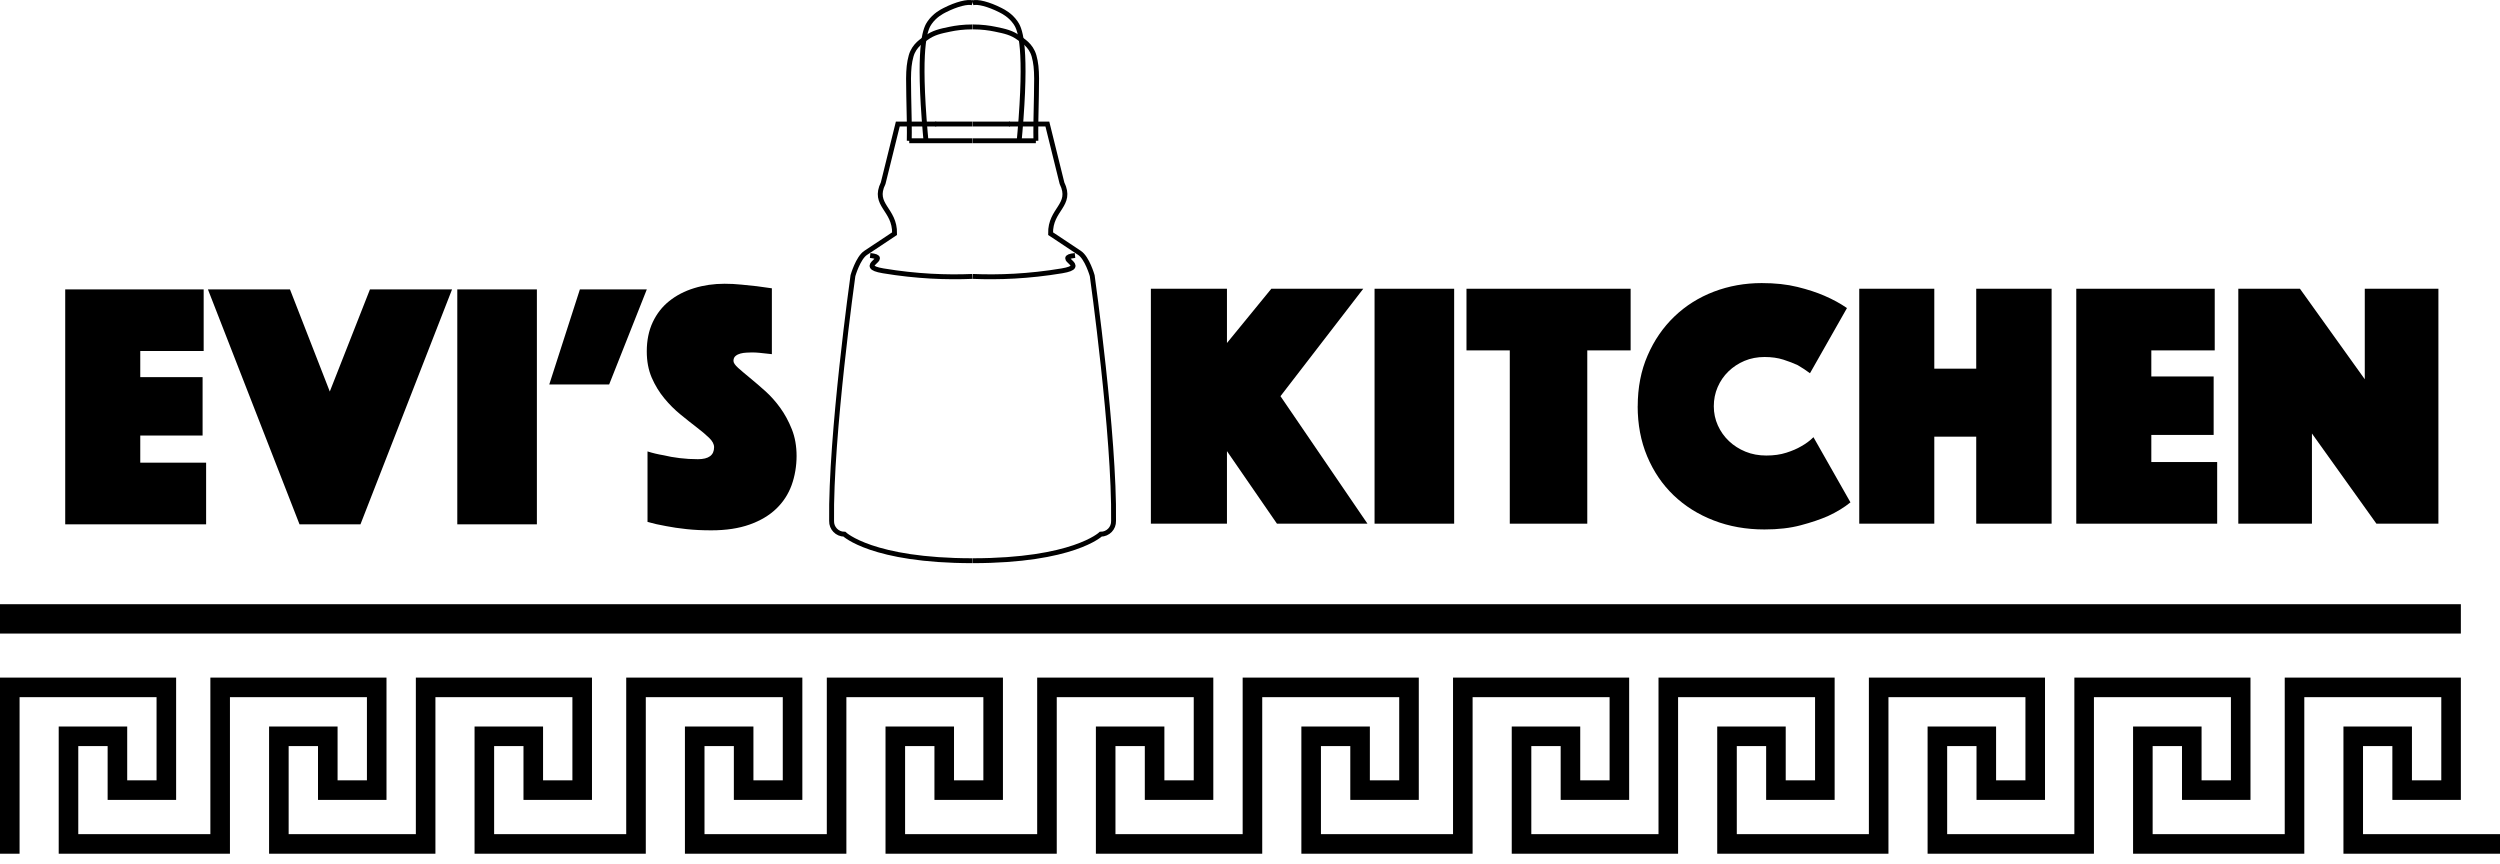 <?xml version="1.0" encoding="UTF-8" standalone="no"?>
<svg
   xmlns:dc="http://purl.org/dc/elements/1.1/"
   xmlns:cc="http://creativecommons.org/ns#"
   xmlns:rdf="http://www.w3.org/1999/02/22-rdf-syntax-ns#"
   xmlns:svg="http://www.w3.org/2000/svg"
   xmlns="http://www.w3.org/2000/svg"
   height="176.5"
   width="511"
   version="1.1"
   viewBox="0 0 511 176.5"
   id="Layer_1">
  <defs
     id="defs839">
    <clipPath
       id="clippath">
      <rect
         y="0"
         id="rect833"
         style="fill:none"
         height="115.12"
         width="29.44"
         x="198.68" />
    </clipPath>
    <clipPath
       id="clippath-1">
      <rect
         id="rect836"
         style="fill:none"
         height="115.12"
         width="29.44"
         y="0"
         x="169.47" />
    </clipPath>
  </defs>
  <line
     id="line841"
     style="fill:none"
     y2="288.5"
     x2="241"
     y1="385.5"
     x1="193" />
  <g
     id="_Mirror_Repeat_">
    <g
       id="g855"
       clip-path="url(#clippath)">
      <path
         id="path843"
         style="fill:none;stroke:#000000;stroke-miterlimit:10"
         d="m 206.23,25.35 h 7.85 l 2.99,12.09 c 2.22,4.54 -2.44,5.25 -2.33,10.32 l 5.91,3.93 c 1.57,1.04 2.6,4.66 2.6,4.66 0,0 4.6,32.78 4.36,50.13 0.05,1.48 -1.14,2.71 -2.62,2.71 0,0 -5.66,5.42 -26.18,5.42" />
      <line
         id="line845"
         style="fill:none;stroke:#000000;stroke-miterlimit:10"
         y2="28.77"
         x2="211.73"
         y1="28.77"
         x1="198.82" />
      <line
         id="line847"
         style="fill:none;stroke:#000000;stroke-miterlimit:10"
         y2="25.35"
         x2="198.82"
         y1="25.35"
         x1="206.42" />
      <path
         id="path849"
         style="fill:none;stroke:#000000;stroke-miterlimit:10"
         d="m 198.82,0.58 c 0.97,-0.29 3.21,0.24 5.7,1.51 0.62,0.32 1.97,1.01 3.04,2.52 0.76,1.07 2.3,3.85 1.14,19.64 -0.14,1.95 -0.29,3.54 -0.38,4.53" />
      <path
         id="path851"
         style="fill:none;stroke:#000000;stroke-miterlimit:10"
         d="m 198.82,5.5 c 1.87,0 3.42,0.22 4.56,0.46 2.04,0.42 3.43,0.71 4.94,1.83 0.57,0.42 2.41,1.39 3.04,3.65 0.76,2.74 0.51,5.18 0.38,13.23 -0.03,1.76 -0.02,3.19 0,4.11" />
      <path
         id="path853"
         style="fill:none;stroke:#000000;stroke-miterlimit:10"
         d="m 219.73,52.22 c -4.5,0.51 3.12,2.17 -2.67,3.14 -6.84,1.14 -12.93,1.36 -18.23,1.14" />
    </g>
  </g>
  <g
     id="_Mirror_Repeat_-2">
    <g
       id="g870"
       clip-path="url(#clippath-1)">
      <path
         id="path858"
         style="fill:none;stroke:#000000;stroke-miterlimit:10"
         d="m 191.36,25.35 h -7.85 l -2.99,12.09 c -2.22,4.54 2.44,5.25 2.33,10.32 l -5.91,3.93 c -1.57,1.04 -2.6,4.66 -2.6,4.66 0,0 -4.6,32.78 -4.36,50.13 -0.05,1.48 1.14,2.71 2.62,2.71 0,0 5.66,5.42 26.18,5.42" />
      <line
         id="line860"
         style="fill:none;stroke:#000000;stroke-miterlimit:10"
         y2="28.77"
         x2="185.85"
         y1="28.77"
         x1="198.77" />
      <line
         id="line862"
         style="fill:none;stroke:#000000;stroke-miterlimit:10"
         y2="25.35"
         x2="198.77"
         y1="25.35"
         x1="191.17" />
      <path
         id="path864"
         style="fill:none;stroke:#000000;stroke-miterlimit:10"
         d="m 198.77,0.58 c -0.97,-0.29 -3.21,0.24 -5.7,1.51 -0.62,0.32 -1.97,1.01 -3.04,2.52 -0.76,1.07 -2.3,3.85 -1.14,19.64 0.14,1.95 0.29,3.54 0.38,4.53" />
      <path
         id="path866"
         style="fill:none;stroke:#000000;stroke-miterlimit:10"
         d="m 198.77,5.5 c -1.87,0 -3.42,0.22 -4.56,0.46 -2.04,0.42 -3.43,0.71 -4.94,1.83 -0.57,0.42 -2.41,1.39 -3.04,3.65 -0.76,2.74 -0.51,5.18 -0.38,13.23 0.03,1.76 0.02,3.19 0,4.11" />
      <path
         id="path868"
         style="fill:none;stroke:#000000;stroke-miterlimit:10"
         d="m 177.86,52.22 c 4.5,0.51 -3.12,2.17 2.67,3.14 6.84,1.14 12.93,1.36 18.23,1.14" />
    </g>
  </g>
  <path
     id="path873"
     d="m 13.33,59.15 h 28.3 v 12.6 H 28.67 v 5.33 H 41.41 V 89.03 H 28.67 v 5.54 h 13.46 v 12.6 h -28.8 z" />
  <path
     id="path875"
     d="m 59.27,59.15 8.14,20.88 8.21,-20.88 H 92.4 L 73.68,107.17 H 61.22 L 42.5,59.15 h 16.78 z" />
  <path
     id="path877"
     d="m 93.47,59.15 h 16.27 v 48.02 H 93.47 Z" />
  <path
     id="path879"
     d="m 118.53,59.15 h 13.68 l -7.7,19.44 h -12.24 z" />
  <path
     id="path881"
     d="m 132.35,92.27 c 1.06,0.34 2.16,0.6 3.31,0.79 0.96,0.24 2.05,0.43 3.28,0.58 1.23,0.15 2.46,0.22 3.71,0.22 2.21,0 3.31,-0.82 3.31,-2.45 0,-0.62 -0.34,-1.26 -1.01,-1.91 -0.67,-0.65 -1.52,-1.37 -2.56,-2.16 -1.03,-0.79 -2.14,-1.67 -3.31,-2.63 -1.18,-0.96 -2.28,-2.06 -3.31,-3.31 -1.03,-1.25 -1.88,-2.65 -2.56,-4.21 -0.67,-1.56 -1.01,-3.35 -1.01,-5.36 0,-2.26 0.41,-4.25 1.22,-5.98 0.82,-1.73 1.94,-3.17 3.38,-4.32 1.44,-1.15 3.13,-2.03 5.08,-2.63 1.94,-0.6 4.02,-0.9 6.23,-0.9 1.15,0 2.3,0.06 3.46,0.18 1.15,0.12 2.18,0.23 3.1,0.32 1.06,0.14 2.09,0.29 3.1,0.43 v 13.46 c -0.38,-0.05 -0.82,-0.1 -1.3,-0.14 -0.38,-0.05 -0.82,-0.1 -1.3,-0.14 -0.48,-0.05 -0.98,-0.07 -1.51,-0.07 -0.29,0 -0.65,0.01 -1.08,0.04 -0.43,0.02 -0.84,0.08 -1.22,0.18 -0.38,0.1 -0.72,0.26 -1.01,0.5 -0.29,0.24 -0.43,0.58 -0.43,1.01 0,0.38 0.32,0.86 0.97,1.44 0.65,0.58 1.44,1.25 2.38,2.02 0.94,0.77 1.97,1.66 3.1,2.66 1.13,1.01 2.16,2.16 3.1,3.46 0.94,1.3 1.73,2.76 2.38,4.39 0.65,1.63 0.97,3.46 0.97,5.47 0,2.01 -0.34,4.09 -1.01,5.94 -0.67,1.85 -1.72,3.46 -3.13,4.82 -1.42,1.37 -3.23,2.45 -5.44,3.24 -2.21,0.79 -4.82,1.19 -7.85,1.19 -1.82,0 -3.52,-0.08 -5.08,-0.25 -1.56,-0.17 -2.94,-0.37 -4.14,-0.61 -1.39,-0.24 -2.66,-0.53 -3.82,-0.86 v -14.4 z" />
  <path
     id="path883"
     d="m 235.24,59.02 h 15.55 v 11.09 l 9.07,-11.09 h 18.79 l -16.92,21.96 17.78,26.06 h -18.5 L 250.79,92.21 v 14.83 h -15.55 z" />
  <path
     id="path885"
     d="m 280.96,59.02 h 16.27 v 48.02 h -16.27 z" />
  <path
     id="path887"
     d="m 308.61,71.62 h -8.86 v -12.6 h 33.55 v 12.6 h -8.86 v 35.42 H 308.6 V 71.62 Z" />
  <path
     id="path889"
     d="m 334.75,83.06 c 0,-3.84 0.67,-7.31 2.02,-10.4 1.34,-3.1 3.17,-5.75 5.47,-7.96 2.3,-2.21 4.99,-3.9 8.06,-5.08 3.07,-1.17 6.34,-1.76 9.79,-1.76 2.74,0 5.17,0.26 7.31,0.79 2.14,0.53 3.97,1.13 5.51,1.8 1.78,0.77 3.31,1.61 4.61,2.52 l -7.56,13.32 c -0.77,-0.58 -1.61,-1.13 -2.52,-1.66 -0.82,-0.38 -1.79,-0.76 -2.92,-1.12 -1.13,-0.36 -2.41,-0.54 -3.85,-0.54 -1.44,0 -2.86,0.26 -4.1,0.79 -1.25,0.53 -2.34,1.25 -3.28,2.16 -0.94,0.91 -1.67,1.98 -2.2,3.2 -0.53,1.22 -0.79,2.53 -0.79,3.92 0,1.39 0.28,2.7 0.83,3.92 0.55,1.22 1.31,2.29 2.27,3.2 0.96,0.91 2.09,1.63 3.38,2.16 1.3,0.53 2.71,0.79 4.25,0.79 1.54,0 2.9,-0.19 4.1,-0.58 1.2,-0.38 2.21,-0.82 3.02,-1.3 0.96,-0.53 1.8,-1.15 2.52,-1.87 l 7.56,13.32 c -1.3,1.06 -2.83,1.99 -4.61,2.81 -1.54,0.67 -3.38,1.3 -5.54,1.87 -2.16,0.58 -4.63,0.86 -7.42,0.86 -3.74,0 -7.2,-0.61 -10.37,-1.84 -3.17,-1.22 -5.9,-2.94 -8.21,-5.15 -2.3,-2.21 -4.1,-4.86 -5.4,-7.96 -1.3,-3.1 -1.94,-6.52 -1.94,-10.26 z" />
  <path
     id="path891"
     d="m 380.03,59.02 h 15.34 v 16.34 h 8.57 V 59.02 h 15.41 v 48.02 H 403.94 V 89.26 h -8.57 v 17.78 h -15.34 z" />
  <path
     id="path893"
     d="m 424.39,59.02 h 28.3 v 12.6 h -12.96 v 5.33 h 12.74 V 88.9 h -12.74 v 5.54 h 13.46 v 12.6 h -28.8 z" />
  <path
     id="path895"
     d="m 457.51,59.02 h 12.6 l 13.25,18.5 v -18.5 h 15.05 v 48.02 H 485.74 L 472.56,88.61 v 18.43 h -15.05 z" />
  <line
     x1="0"
     id="line897"
     style="fill:none;stroke:#000000;stroke-width:6px;stroke-miterlimit:10"
     y2="126.5"
     x2="503"
     y1="126.5" />
  <polyline
     id="polyline899"
     style="fill:none;stroke:#000000;stroke-width:4px;stroke-miterlimit:10"
     points="511 172.5 481 172.5 481 150.5 491 150.5 491 161.5 501 161.5 501 140.5 469 140.5 469 172.5 438 172.5 438 150.5 448 150.5 448 161.5 458 161.5 458 140.5 426 140.5 426 172.5 396 172.5 396 150.5 406 150.5 406 161.5 416 161.5 416 140.5 384 140.5 384 172.5 353 172.5 353 150.5 363 150.5 363 161.5 373 161.5 373 140.5 341 140.5 341 174.5 341 172.5 311 172.5 311 150.5 321 150.5 321 161.5 331 161.5 331 140.5 299 140.5 299 172.5 268 172.5 268 150.5 278 150.5 278 161.5 288 161.5 288 140.5 256 140.5 256 172.5 226 172.5 226 150.5 236 150.5 236 161.5 246 161.5 246 140.5 214 140.5 214 172.5 183 172.5 183 150.5 193 150.5 193 161.5 203 161.5 203 140.5 171 140.5 171 172.5 142 172.5 142 150.5 152 150.5 152 161.5 162 161.5 162 140.5 130 140.5 130 172.5 99 172.5 99 150.5 109 150.5 109 161.5 119 161.5 119 140.5 87 140.5 87 172.5 57 172.5 57 150.5 67 150.5 67 161.5 77 161.5 77 140.5 45 140.5 45 172.5 14 172.5 14 150.5 24 150.5 24 161.5 34 161.5 34 140.5 2 140.5 2 174.5" />
</svg>
